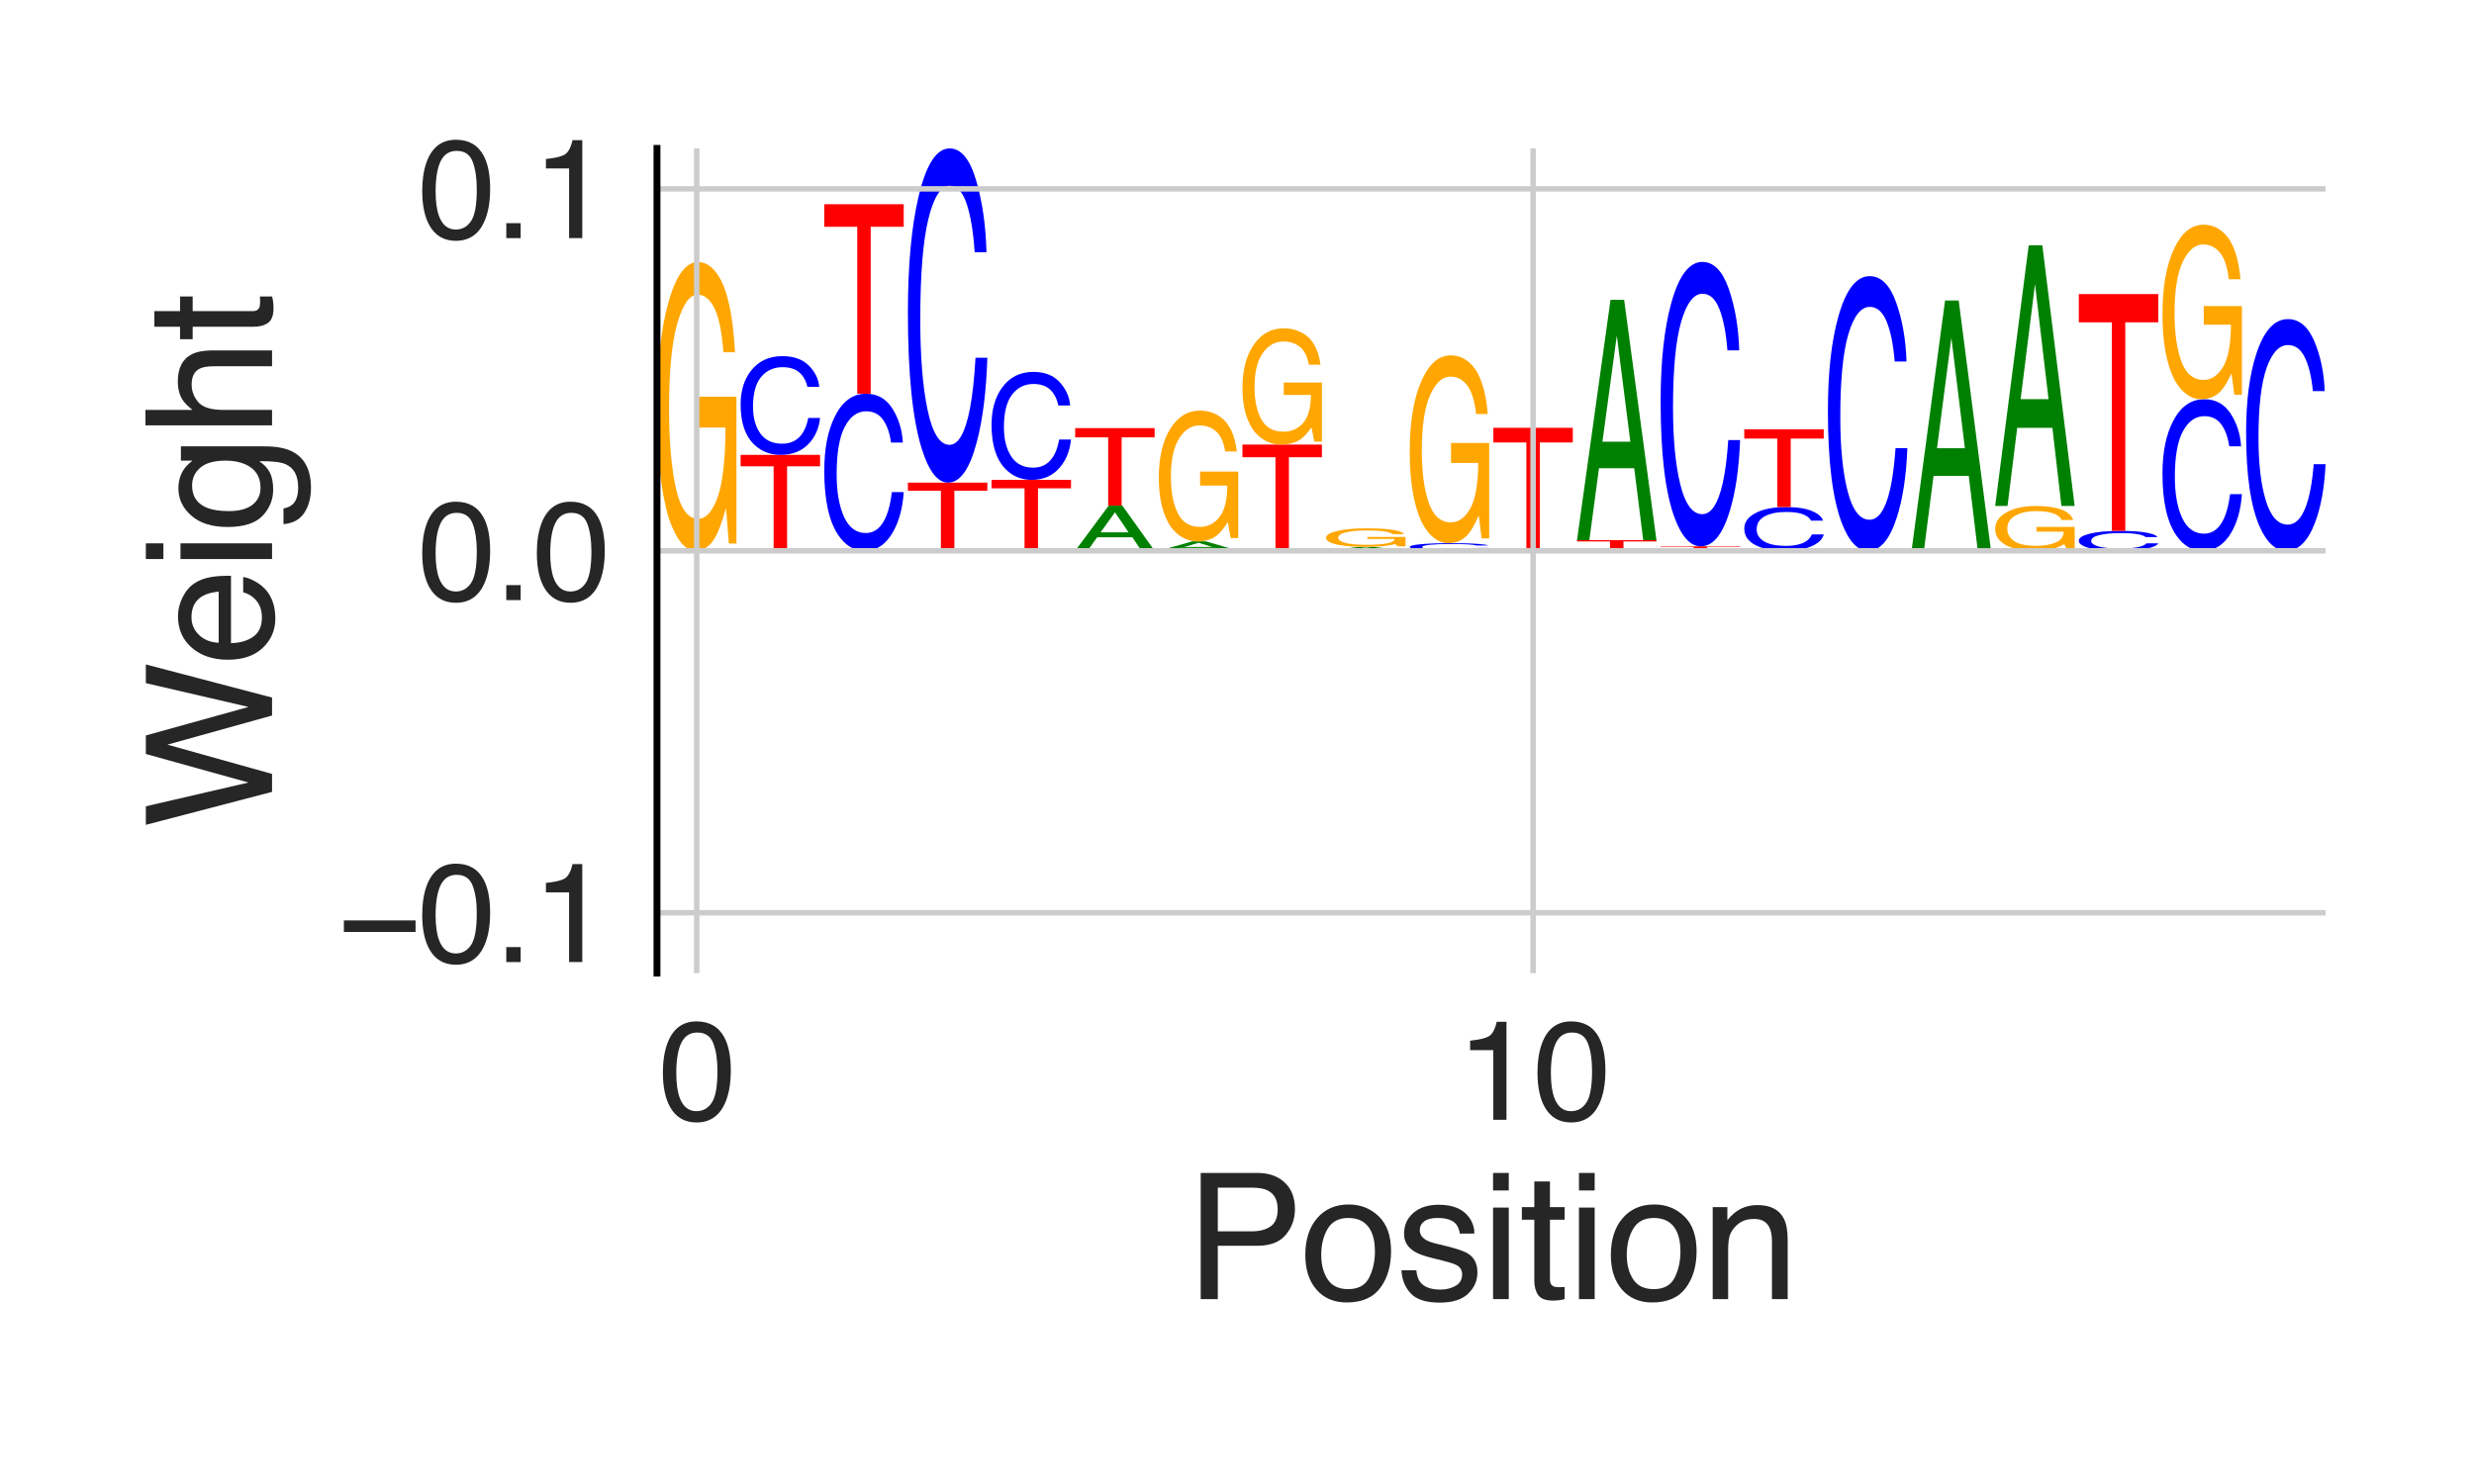 <?xml version="1.0" encoding="utf-8" standalone="no"?>
<!DOCTYPE svg PUBLIC "-//W3C//DTD SVG 1.1//EN"
  "http://www.w3.org/Graphics/SVG/1.1/DTD/svg11.dtd">
<svg height="216pt" version="1.1" viewBox="0 0 360 216" width="360pt" xmlns="http://www.w3.org/2000/svg" xmlns:xlink="http://www.w3.org/1999/xlink">
 <defs>
  <style type="text/css">*{stroke-linecap:butt;stroke-linejoin:round;}</style>
 </defs>
 <g id="figure_1">
  <g id="patch_1">
   <path d="M 0 216 
L 360 216 
L 360 0 
L 0 0 
z
" style="fill:#ffffff;"/>
  </g>
  <g id="axes_1">
   <g id="patch_2">
    <path d="M 95.6 141.64 
L 338.4 141.64 
L 338.4 21.6 
L 95.6 21.6 
z
" style="fill:#ffffff;"/>
   </g>
   <g id="line2d_1">
    <path clip-path="url(#p6561ccccfb)" d="M 95.6 80.172 
L 338.4 80.172 
" style="fill:none;stroke:#000000;stroke-linecap:round;stroke-width:0.5;"/>
   </g>
   <g id="patch_3">
    <path clip-path="url(#p6561ccccfb)" d="M 101.563 38.142 
Q 103.347 38.142 104.648 40.317 
Q 106.533 43.44 106.955 51.27 
L 105.26 51.27 
Q 104.948 46.894 103.975 44.893 
Q 103.002 42.892 101.519 42.892 
Q 99.763 42.892 98.561 47.059 
Q 97.359 51.218 97.359 59.457 
Q 97.359 66.574 98.349 71.045 
Q 99.341 75.517 101.579 75.517 
Q 103.294 75.517 104.419 72.385 
Q 105.544 69.245 105.568 62.223 
L 101.607 62.223 
L 101.607 57.743 
L 107.162 57.743 
L 107.162 79.11 
L 106.059 79.11 
L 105.646 73.969 
Q 104.777 76.988 104.105 78.162 
Q 102.974 80.172 101.235 80.172 
Q 98.988 80.172 97.367 75.578 
Q 95.6 69.81 95.6 59.753 
Q 95.6 49.721 97.323 43.797 
Q 98.961 38.142 101.563 38.142 
z
M 101.279 38.081 
L 101.279 38.081 
z
" style="fill:#ffa600;"/>
   </g>
   <g id="patch_4">
    <path clip-path="url(#p6561ccccfb)" d="M 119.332 66.207 
L 119.332 67.871 
L 114.531 67.871 
L 114.531 80.172 
L 112.572 80.172 
L 112.572 67.871 
L 107.77 67.871 
L 107.77 66.207 
L 119.332 66.207 
z
" style="fill:#ff0000;"/>
   </g>
   <g id="patch_5">
    <path clip-path="url(#p6561ccccfb)" d="M 113.85 51.837 
Q 116.325 51.837 117.691 53.205 
Q 119.057 54.569 119.207 56.304 
L 117.487 56.304 
Q 117.194 54.988 116.32 54.218 
Q 115.445 53.445 113.867 53.445 
Q 111.941 53.445 110.757 54.863 
Q 109.573 56.278 109.573 59.202 
Q 109.573 61.6 110.641 63.092 
Q 111.711 64.581 113.832 64.581 
Q 115.783 64.581 116.805 63.012 
Q 117.345 62.186 117.612 60.837 
L 119.332 60.837 
Q 119.102 62.991 117.808 64.45 
Q 116.254 66.207 113.62 66.207 
Q 111.348 66.207 109.803 64.766 
Q 107.77 62.863 107.77 58.887 
Q 107.77 55.87 109.298 53.939 
Q 110.948 51.837 113.85 51.837 
z
M 113.495 51.837 
L 113.495 51.837 
z
" style="fill:#0000ff;"/>
   </g>
   <g id="patch_6">
    <path clip-path="url(#p6561ccccfb)" d="M 126.02 57.306 
Q 128.496 57.306 129.862 59.481 
Q 131.227 61.652 131.378 64.414 
L 129.657 64.414 
Q 129.365 62.319 128.49 61.094 
Q 127.616 59.865 126.037 59.865 
Q 124.112 59.865 122.928 62.12 
Q 121.744 64.371 121.744 69.025 
Q 121.744 72.842 122.811 75.216 
Q 123.882 77.585 126.003 77.585 
Q 127.954 77.585 128.976 75.088 
Q 129.515 73.773 129.782 71.626 
L 131.503 71.626 
Q 131.273 75.055 129.978 77.377 
Q 128.425 80.172 125.79 80.172 
Q 123.518 80.172 121.974 77.878 
Q 119.941 74.851 119.941 68.524 
Q 119.941 63.724 121.468 60.65 
Q 123.118 57.306 126.02 57.306 
z
M 125.665 57.306 
L 125.665 57.306 
z
" style="fill:#0000ff;"/>
   </g>
   <g id="patch_7">
    <path clip-path="url(#p6561ccccfb)" d="M 131.503 29.726 
L 131.503 33.012 
L 126.701 33.012 
L 126.701 57.306 
L 124.743 57.306 
L 124.743 33.012 
L 119.941 33.012 
L 119.941 29.726 
L 131.503 29.726 
z
" style="fill:#ff0000;"/>
   </g>
   <g id="patch_8">
    <path clip-path="url(#p6561ccccfb)" d="M 143.673 70.248 
L 143.673 71.431 
L 138.872 71.431 
L 138.872 80.172 
L 136.913 80.172 
L 136.913 71.431 
L 132.111 71.431 
L 132.111 70.248 
L 143.673 70.248 
z
" style="fill:#ff0000;"/>
   </g>
   <g id="patch_9">
    <path clip-path="url(#p6561ccccfb)" d="M 138.19 21.6 
Q 140.666 21.6 142.032 26.228 
Q 143.398 30.847 143.548 36.723 
L 141.828 36.723 
Q 141.535 32.265 140.661 29.659 
Q 139.786 27.043 138.207 27.043 
Q 136.282 27.043 135.098 31.843 
Q 133.914 36.632 133.914 46.533 
Q 133.914 54.653 134.982 59.704 
Q 136.052 64.745 138.173 64.745 
Q 140.124 64.745 141.146 59.432 
Q 141.686 56.635 141.953 52.067 
L 143.673 52.067 
Q 143.443 59.362 142.148 64.302 
Q 140.595 70.248 137.96 70.248 
Q 135.689 70.248 134.144 65.368 
Q 132.111 58.929 132.111 45.466 
Q 132.111 35.254 133.639 28.714 
Q 135.289 21.6 138.19 21.6 
z
M 137.835 21.6 
L 137.835 21.6 
z
" style="fill:#0000ff;"/>
   </g>
   <g id="patch_10">
    <path clip-path="url(#p6561ccccfb)" d="M 155.844 69.847 
L 155.844 71.077 
L 151.042 71.077 
L 151.042 80.172 
L 149.083 80.172 
L 149.083 71.077 
L 144.282 71.077 
L 144.282 69.847 
L 155.844 69.847 
z
" style="fill:#ff0000;"/>
   </g>
   <g id="patch_11">
    <path clip-path="url(#p6561ccccfb)" d="M 150.361 54.131 
Q 152.837 54.131 154.202 55.627 
Q 155.568 57.118 155.719 59.017 
L 153.998 59.017 
Q 153.706 57.577 152.831 56.735 
Q 151.957 55.89 150.378 55.89 
Q 148.453 55.89 147.269 57.44 
Q 146.085 58.987 146.085 62.186 
Q 146.085 64.809 147.152 66.44 
Q 148.223 68.069 150.344 68.069 
Q 152.294 68.069 153.317 66.353 
Q 153.856 65.449 154.123 63.973 
L 155.844 63.973 
Q 155.614 66.33 154.319 67.926 
Q 152.766 69.847 150.131 69.847 
Q 147.859 69.847 146.315 68.27 
Q 144.282 66.19 144.282 61.841 
Q 144.282 58.542 145.809 56.429 
Q 147.459 54.131 150.361 54.131 
z
M 150.006 54.131 
L 150.006 54.131 
z
" style="fill:#0000ff;"/>
   </g>
   <g id="patch_12">
    <path clip-path="url(#p6561ccccfb)" d="M 164.213 77.477 
L 162.246 74.571 
L 160.155 77.477 
L 164.213 77.477 
z
M 161.329 73.594 
L 163.313 73.594 
L 168.014 80.172 
L 166.089 80.172 
L 164.777 78.202 
L 159.652 78.202 
L 158.25 80.172 
L 156.452 80.172 
L 161.329 73.594 
z
M 162.237 73.594 
L 162.237 73.594 
z
" style="fill:#008000;"/>
   </g>
   <g id="patch_13">
    <path clip-path="url(#p6561ccccfb)" d="M 168.014 62.315 
L 168.014 63.659 
L 163.212 63.659 
L 163.212 73.594 
L 161.254 73.594 
L 161.254 63.659 
L 156.452 63.659 
L 156.452 62.315 
L 168.014 62.315 
z
" style="fill:#ff0000;"/>
   </g>
   <g id="patch_14">
    <path clip-path="url(#p6561ccccfb)" d="M 176.383 79.61 
L 174.416 79.004 
L 172.325 79.61 
L 176.383 79.61 
z
M 173.499 78.8 
L 175.483 78.8 
L 180.184 80.172 
L 178.26 80.172 
L 176.948 79.761 
L 171.823 79.761 
L 170.42 80.172 
L 168.623 80.172 
L 173.499 78.8 
z
M 174.408 78.8 
L 174.408 78.8 
z
" style="fill:#008000;"/>
   </g>
   <g id="patch_15">
    <path clip-path="url(#p6561ccccfb)" d="M 174.585 59.769 
Q 176.369 59.769 177.67 60.754 
Q 179.556 62.168 179.978 65.713 
L 178.282 65.713 
Q 177.971 63.732 176.998 62.826 
Q 176.024 61.92 174.541 61.92 
Q 172.785 61.92 171.583 63.807 
Q 170.381 65.69 170.381 69.42 
Q 170.381 72.643 171.371 74.668 
Q 172.363 76.693 174.602 76.693 
Q 176.317 76.693 177.441 75.274 
Q 178.566 73.852 178.591 70.673 
L 174.63 70.673 
L 174.63 68.644 
L 180.184 68.644 
L 180.184 78.32 
L 179.082 78.32 
L 178.668 75.991 
Q 177.8 77.358 177.127 77.89 
Q 175.997 78.8 174.257 78.8 
Q 172.011 78.8 170.39 76.72 
Q 168.623 74.108 168.623 69.554 
Q 168.623 65.012 170.346 62.329 
Q 171.983 59.769 174.585 59.769 
z
M 174.302 59.741 
L 174.302 59.741 
z
" style="fill:#ffa600;"/>
   </g>
   <g id="patch_16">
    <path clip-path="url(#p6561ccccfb)" d="M 192.355 64.709 
L 192.355 66.551 
L 187.553 66.551 
L 187.553 80.172 
L 185.595 80.172 
L 185.595 66.551 
L 180.793 66.551 
L 180.793 64.709 
L 192.355 64.709 
z
" style="fill:#ff0000;"/>
   </g>
   <g id="patch_17">
    <path clip-path="url(#p6561ccccfb)" d="M 186.756 47.792 
Q 188.54 47.792 189.841 48.668 
Q 191.726 49.925 192.148 53.076 
L 190.453 53.076 
Q 190.141 51.315 189.168 50.51 
Q 188.195 49.704 186.712 49.704 
Q 184.956 49.704 183.754 51.382 
Q 182.552 53.055 182.552 56.372 
Q 182.552 59.236 183.541 61.036 
Q 184.534 62.836 186.772 62.836 
Q 188.487 62.836 189.612 61.575 
Q 190.737 60.311 190.761 57.485 
L 186.8 57.485 
L 186.8 55.682 
L 192.355 55.682 
L 192.355 64.282 
L 191.252 64.282 
L 190.839 62.212 
Q 189.97 63.428 189.298 63.9 
Q 188.167 64.709 186.428 64.709 
Q 184.181 64.709 182.56 62.86 
Q 180.793 60.539 180.793 56.491 
Q 180.793 52.453 182.516 50.068 
Q 184.153 47.792 186.756 47.792 
z
M 186.472 47.768 
L 186.472 47.768 
z
" style="fill:#ffa600;"/>
   </g>
   <g id="patch_18">
    <path clip-path="url(#p6561ccccfb)" d="M 200.724 79.936 
L 198.757 79.682 
L 196.666 79.936 
L 200.724 79.936 
z
M 197.84 79.596 
L 199.824 79.596 
L 204.525 80.172 
L 202.601 80.172 
L 201.288 79.999 
L 196.164 79.999 
L 194.761 80.172 
L 192.963 80.172 
L 197.84 79.596 
z
M 198.749 79.596 
L 198.749 79.596 
z
" style="fill:#008000;"/>
   </g>
   <g id="patch_19">
    <path clip-path="url(#p6561ccccfb)" d="M 198.926 76.898 
Q 200.71 76.898 202.011 77.038 
Q 203.897 77.238 204.319 77.741 
L 202.623 77.741 
Q 202.312 77.46 201.338 77.332 
Q 200.365 77.203 198.882 77.203 
Q 197.126 77.203 195.924 77.471 
Q 194.722 77.738 194.722 78.266 
Q 194.722 78.723 195.712 79.01 
Q 196.704 79.297 198.943 79.297 
Q 200.658 79.297 201.782 79.096 
Q 202.907 78.895 202.932 78.444 
L 198.97 78.444 
L 198.97 78.156 
L 204.525 78.156 
L 204.525 79.528 
L 203.423 79.528 
L 203.009 79.198 
Q 202.141 79.392 201.468 79.467 
Q 200.338 79.596 198.598 79.596 
Q 196.351 79.596 194.731 79.301 
Q 192.963 78.931 192.963 78.285 
Q 192.963 77.642 194.686 77.261 
Q 196.324 76.898 198.926 76.898 
z
M 198.642 76.894 
L 198.642 76.894 
z
" style="fill:#ffa600;"/>
   </g>
   <g id="patch_20">
    <path clip-path="url(#p6561ccccfb)" d="M 211.213 79.058 
Q 213.689 79.058 215.055 79.164 
Q 216.42 79.269 216.571 79.404 
L 214.85 79.404 
Q 214.558 79.302 213.683 79.242 
Q 212.809 79.182 211.23 79.182 
Q 209.305 79.182 208.121 79.292 
Q 206.937 79.402 206.937 79.629 
Q 206.937 79.815 208.004 79.93 
Q 209.075 80.046 211.196 80.046 
Q 213.147 80.046 214.169 79.924 
Q 214.708 79.86 214.975 79.755 
L 216.696 79.755 
Q 216.466 79.923 215.171 80.036 
Q 213.618 80.172 210.983 80.172 
Q 208.711 80.172 207.167 80.06 
Q 205.134 79.913 205.134 79.604 
Q 205.134 79.37 206.661 79.221 
Q 208.311 79.058 211.213 79.058 
z
M 210.858 79.058 
L 210.858 79.058 
z
" style="fill:#0000ff;"/>
   </g>
   <g id="patch_21">
    <path clip-path="url(#p6561ccccfb)" d="M 211.097 51.726 
Q 212.88 51.726 214.182 53.14 
Q 216.067 55.171 216.489 60.263 
L 214.794 60.263 
Q 214.482 57.417 213.509 56.116 
Q 212.536 54.815 211.053 54.815 
Q 209.297 54.815 208.095 57.525 
Q 206.893 60.229 206.893 65.587 
Q 206.893 70.215 207.882 73.123 
Q 208.875 76.031 211.113 76.031 
Q 212.828 76.031 213.953 73.994 
Q 215.078 71.952 215.102 67.386 
L 211.141 67.386 
L 211.141 64.472 
L 216.696 64.472 
L 216.696 78.367 
L 215.593 78.367 
L 215.18 75.024 
Q 214.311 76.987 213.638 77.751 
Q 212.508 79.058 210.769 79.058 
Q 208.522 79.058 206.901 76.07 
Q 205.134 72.319 205.134 65.779 
Q 205.134 59.256 206.857 55.403 
Q 208.494 51.726 211.097 51.726 
z
M 210.813 51.686 
L 210.813 51.686 
z
" style="fill:#ffa600;"/>
   </g>
   <g id="patch_22">
    <path clip-path="url(#p6561ccccfb)" d="M 228.866 62.267 
L 228.866 64.401 
L 224.064 64.401 
L 224.064 80.172 
L 222.106 80.172 
L 222.106 64.401 
L 217.304 64.401 
L 217.304 62.267 
L 228.866 62.267 
z
" style="fill:#ff0000;"/>
   </g>
   <g id="patch_23">
    <path clip-path="url(#p6561ccccfb)" d="M 241.037 78.625 
L 241.037 78.809 
L 236.235 78.809 
L 236.235 80.172 
L 234.276 80.172 
L 234.276 78.809 
L 229.475 78.809 
L 229.475 78.625 
L 241.037 78.625 
z
" style="fill:#ff0000;"/>
   </g>
   <g id="patch_24">
    <path clip-path="url(#p6561ccccfb)" d="M 237.235 64.292 
L 235.268 48.84 
L 233.177 64.292 
L 237.235 64.292 
z
M 234.351 43.643 
L 236.335 43.643 
L 241.037 78.625 
L 239.112 78.625 
L 237.8 68.148 
L 232.675 68.148 
L 231.272 78.625 
L 229.475 78.625 
L 234.351 43.643 
z
M 235.26 43.643 
L 235.26 43.643 
z
" style="fill:#008000;"/>
   </g>
   <g id="patch_25">
    <path clip-path="url(#p6561ccccfb)" d="M 253.207 79.521 
L 253.207 79.598 
L 248.405 79.598 
L 248.405 80.172 
L 246.447 80.172 
L 246.447 79.598 
L 241.645 79.598 
L 241.645 79.521 
L 253.207 79.521 
z
" style="fill:#ff0000;"/>
   </g>
   <g id="patch_26">
    <path clip-path="url(#p6561ccccfb)" d="M 247.724 38.123 
Q 250.2 38.123 251.566 42.062 
Q 252.932 45.992 253.082 50.992 
L 251.361 50.992 
Q 251.069 47.199 250.194 44.981 
Q 249.32 42.755 247.741 42.755 
Q 245.816 42.755 244.632 46.839 
Q 243.448 50.915 243.448 59.34 
Q 243.448 66.25 244.516 70.548 
Q 245.586 74.837 247.707 74.837 
Q 249.658 74.837 250.68 70.317 
Q 251.219 67.936 251.486 64.049 
L 253.207 64.049 
Q 252.977 70.257 251.682 74.461 
Q 250.129 79.521 247.494 79.521 
Q 245.223 79.521 243.678 75.368 
Q 241.645 69.889 241.645 58.432 
Q 241.645 49.742 243.173 44.176 
Q 244.822 38.123 247.724 38.123 
z
M 247.369 38.123 
L 247.369 38.123 
z
" style="fill:#0000ff;"/>
   </g>
   <g id="patch_27">
    <path clip-path="url(#p6561ccccfb)" d="M 259.895 73.806 
Q 262.371 73.806 263.736 74.412 
Q 265.102 75.016 265.253 75.785 
L 263.532 75.785 
Q 263.239 75.202 262.365 74.861 
Q 261.49 74.518 259.912 74.518 
Q 257.987 74.518 256.803 75.146 
Q 255.619 75.773 255.619 77.069 
Q 255.619 78.131 256.686 78.792 
Q 257.757 79.452 259.878 79.452 
Q 261.828 79.452 262.85 78.756 
Q 263.39 78.39 263.657 77.793 
L 265.377 77.793 
Q 265.147 78.747 263.853 79.394 
Q 262.3 80.172 259.665 80.172 
Q 257.393 80.172 255.849 79.533 
Q 253.816 78.691 253.816 76.929 
Q 253.816 75.593 255.343 74.737 
Q 256.993 73.806 259.895 73.806 
z
M 259.54 73.806 
L 259.54 73.806 
z
" style="fill:#0000ff;"/>
   </g>
   <g id="patch_28">
    <path clip-path="url(#p6561ccccfb)" d="M 265.377 62.485 
L 265.377 63.834 
L 260.576 63.834 
L 260.576 73.806 
L 258.617 73.806 
L 258.617 63.834 
L 253.816 63.834 
L 253.816 62.485 
L 265.377 62.485 
z
" style="fill:#ff0000;"/>
   </g>
   <g id="patch_29">
    <path clip-path="url(#p6561ccccfb)" d="M 272.065 40.195 
Q 274.541 40.195 275.907 43.999 
Q 277.272 47.794 277.423 52.622 
L 275.702 52.622 
Q 275.41 48.96 274.535 46.818 
Q 273.661 44.668 272.082 44.668 
Q 270.157 44.668 268.973 48.612 
Q 267.789 52.548 267.789 60.684 
Q 267.789 67.356 268.857 71.507 
Q 269.927 75.649 272.048 75.649 
Q 273.999 75.649 275.021 71.284 
Q 275.56 68.985 275.827 65.231 
L 277.548 65.231 
Q 277.318 71.226 276.023 75.285 
Q 274.47 80.172 271.835 80.172 
Q 269.564 80.172 268.019 76.162 
Q 265.986 70.87 265.986 59.807 
Q 265.986 51.415 267.514 46.041 
Q 269.163 40.195 272.065 40.195 
z
M 271.71 40.195 
L 271.71 40.195 
z
" style="fill:#0000ff;"/>
   </g>
   <g id="patch_30">
    <path clip-path="url(#p6561ccccfb)" d="M 285.917 65.244 
L 283.95 49.149 
L 281.859 65.244 
L 285.917 65.244 
z
M 283.033 43.737 
L 285.017 43.737 
L 289.718 80.172 
L 287.794 80.172 
L 286.481 69.26 
L 281.357 69.26 
L 279.954 80.172 
L 278.156 80.172 
L 283.033 43.737 
z
M 283.942 43.737 
L 283.942 43.737 
z
" style="fill:#008000;"/>
   </g>
   <g id="patch_31">
    <path clip-path="url(#p6561ccccfb)" d="M 296.29 73.651 
Q 298.073 73.651 299.375 73.989 
Q 301.26 74.473 301.682 75.688 
L 299.987 75.688 
Q 299.675 75.009 298.702 74.699 
Q 297.729 74.388 296.246 74.388 
Q 294.49 74.388 293.288 75.035 
Q 292.086 75.68 292.086 76.958 
Q 292.086 78.062 293.075 78.756 
Q 294.068 79.45 296.306 79.45 
Q 298.021 79.45 299.146 78.964 
Q 300.27 78.477 300.295 77.387 
L 296.334 77.387 
L 296.334 76.692 
L 301.889 76.692 
L 301.889 80.007 
L 300.786 80.007 
L 300.372 79.209 
Q 299.504 79.678 298.831 79.86 
Q 297.701 80.172 295.962 80.172 
Q 293.715 80.172 292.094 79.459 
Q 290.327 78.564 290.327 77.004 
Q 290.327 75.448 292.05 74.528 
Q 293.687 73.651 296.29 73.651 
z
M 296.006 73.642 
L 296.006 73.642 
z
" style="fill:#ffa600;"/>
   </g>
   <g id="patch_32">
    <path clip-path="url(#p6561ccccfb)" d="M 298.087 58.096 
L 296.12 41.336 
L 294.029 58.096 
L 298.087 58.096 
z
M 295.203 35.699 
L 297.187 35.699 
L 301.889 73.642 
L 299.964 73.642 
L 298.652 62.278 
L 293.527 62.278 
L 292.124 73.642 
L 290.327 73.642 
L 295.203 35.699 
z
M 296.112 35.699 
L 296.112 35.699 
z
" style="fill:#008000;"/>
   </g>
   <g id="patch_33">
    <path clip-path="url(#p6561ccccfb)" d="M 308.576 77.271 
Q 311.052 77.271 312.418 77.547 
Q 313.784 77.822 313.934 78.173 
L 312.214 78.173 
Q 311.921 77.907 311.047 77.751 
Q 310.172 77.595 308.593 77.595 
Q 306.668 77.595 305.484 77.882 
Q 304.3 78.167 304.3 78.758 
Q 304.3 79.242 305.368 79.543 
Q 306.438 79.844 308.559 79.844 
Q 310.51 79.844 311.532 79.527 
Q 312.072 79.36 312.338 79.088 
L 314.059 79.088 
Q 313.829 79.523 312.534 79.817 
Q 310.981 80.172 308.346 80.172 
Q 306.075 80.172 304.53 79.881 
Q 302.497 79.497 302.497 78.694 
Q 302.497 78.085 304.025 77.695 
Q 305.674 77.271 308.576 77.271 
z
M 308.221 77.271 
L 308.221 77.271 
z
" style="fill:#0000ff;"/>
   </g>
   <g id="patch_34">
    <path clip-path="url(#p6561ccccfb)" d="M 314.059 42.807 
L 314.059 46.913 
L 309.257 46.913 
L 309.257 77.271 
L 307.299 77.271 
L 307.299 46.913 
L 302.497 46.913 
L 302.497 42.807 
L 314.059 42.807 
z
" style="fill:#ff0000;"/>
   </g>
   <g id="patch_35">
    <path clip-path="url(#p6561ccccfb)" d="M 320.747 58.107 
Q 323.223 58.107 324.588 60.207 
Q 325.954 62.301 326.105 64.966 
L 324.384 64.966 
Q 324.092 62.945 323.217 61.763 
Q 322.342 60.576 320.764 60.576 
Q 318.839 60.576 317.655 62.753 
Q 316.471 64.925 316.471 69.416 
Q 316.471 73.098 317.538 75.389 
Q 318.609 77.676 320.73 77.676 
Q 322.68 77.676 323.703 75.266 
Q 324.242 73.997 324.509 71.926 
L 326.23 71.926 
Q 326 75.234 324.705 77.475 
Q 323.152 80.172 320.517 80.172 
Q 318.245 80.172 316.701 77.959 
Q 314.668 75.038 314.668 68.932 
Q 314.668 64.3 316.195 61.334 
Q 317.845 58.107 320.747 58.107 
z
M 320.392 58.107 
L 320.392 58.107 
z
" style="fill:#0000ff;"/>
   </g>
   <g id="patch_36">
    <path clip-path="url(#p6561ccccfb)" d="M 320.631 32.709 
Q 322.414 32.709 323.715 34.023 
Q 325.601 35.911 326.023 40.642 
L 324.327 40.642 
Q 324.016 37.998 323.043 36.789 
Q 322.07 35.579 320.586 35.579 
Q 318.83 35.579 317.628 38.098 
Q 316.426 40.611 316.426 45.59 
Q 316.426 49.89 317.416 52.592 
Q 318.409 55.295 320.647 55.295 
Q 322.362 55.295 323.487 53.402 
Q 324.611 51.504 324.636 47.261 
L 320.675 47.261 
L 320.675 44.554 
L 326.23 44.554 
L 326.23 57.466 
L 325.127 57.466 
L 324.713 54.359 
Q 323.845 56.183 323.172 56.893 
Q 322.042 58.107 320.303 58.107 
Q 318.056 58.107 316.435 55.331 
Q 314.668 51.846 314.668 45.768 
Q 314.668 39.706 316.391 36.126 
Q 318.028 32.709 320.631 32.709 
z
M 320.347 32.672 
L 320.347 32.672 
z
" style="fill:#ffa600;"/>
   </g>
   <g id="patch_37">
    <path clip-path="url(#p6561ccccfb)" d="M 332.917 46.448 
Q 335.393 46.448 336.759 49.657 
Q 338.125 52.858 338.275 56.931 
L 336.554 56.931 
Q 336.262 53.842 335.387 52.035 
Q 334.513 50.222 332.934 50.222 
Q 331.009 50.222 329.825 53.549 
Q 328.641 56.869 328.641 63.732 
Q 328.641 69.361 329.709 72.862 
Q 330.779 76.357 332.9 76.357 
Q 334.851 76.357 335.873 72.674 
Q 336.412 70.735 336.679 67.568 
L 338.4 67.568 
Q 338.17 72.625 336.875 76.05 
Q 335.322 80.172 332.687 80.172 
Q 330.416 80.172 328.871 76.789 
Q 326.838 72.325 326.838 62.993 
Q 326.838 55.913 328.366 51.379 
Q 330.015 46.448 332.917 46.448 
z
M 332.562 46.448 
L 332.562 46.448 
z
" style="fill:#0000ff;"/>
   </g>
   <g id="patch_38">
    <path clip-path="url(#p6561ccccfb)" d="M 103.361 88.812 
L 101.394 92.457 
L 99.303 88.812 
L 103.361 88.812 
z
M 100.476 93.682 
L 102.46 93.682 
L 107.162 85.432 
L 105.237 85.432 
L 103.925 87.903 
L 98.8 87.903 
L 97.398 85.432 
L 95.6 85.432 
L 100.476 93.682 
z
M 101.385 93.682 
L 101.385 93.682 
z
" style="fill:none;opacity:0;"/>
   </g>
   <g id="patch_39">
    <path clip-path="url(#p6561ccccfb)" d="M 101.679 124.114 
Q 104.155 124.114 105.521 121.219 
Q 106.886 118.33 107.037 114.654 
L 105.316 114.654 
Q 105.024 117.443 104.149 119.073 
Q 103.275 120.709 101.696 120.709 
Q 99.771 120.709 98.587 117.707 
Q 97.403 114.711 97.403 108.518 
Q 97.403 103.438 98.471 100.279 
Q 99.541 97.125 101.662 97.125 
Q 103.613 97.125 104.635 100.449 
Q 105.174 102.198 105.441 105.056 
L 107.162 105.056 
Q 106.932 100.493 105.637 97.402 
Q 104.084 93.682 101.449 93.682 
Q 99.178 93.682 97.633 96.735 
Q 95.6 100.763 95.6 109.185 
Q 95.6 115.573 97.128 119.664 
Q 98.777 124.114 101.679 124.114 
z
M 101.324 124.114 
L 101.324 124.114 
z
" style="fill:none;opacity:0;"/>
   </g>
   <g id="patch_40">
    <path clip-path="url(#p6561ccccfb)" d="M 107.162 85.432 
L 107.162 84.805 
L 102.36 84.805 
L 102.36 80.172 
L 100.402 80.172 
L 100.402 84.805 
L 95.6 84.805 
L 95.6 85.432 
L 107.162 85.432 
z
" style="fill:none;opacity:0;"/>
   </g>
   <g id="patch_41">
    <path clip-path="url(#p6561ccccfb)" d="M 115.531 82.515 
L 113.564 85.042 
L 111.473 82.515 
L 115.531 82.515 
z
M 112.647 85.891 
L 114.631 85.891 
L 119.332 80.172 
L 117.408 80.172 
L 116.095 81.885 
L 110.971 81.885 
L 109.568 80.172 
L 107.77 80.172 
L 112.647 85.891 
z
M 113.556 85.891 
L 113.556 85.891 
z
" style="fill:none;opacity:0;"/>
   </g>
   <g id="patch_42">
    <path clip-path="url(#p6561ccccfb)" d="M 113.733 109.112 
Q 115.517 109.112 116.818 107.91 
Q 118.704 106.185 119.126 101.859 
L 117.43 101.859 
Q 117.119 104.277 116.146 105.382 
Q 115.172 106.488 113.689 106.488 
Q 111.933 106.488 110.731 104.185 
Q 109.529 101.888 109.529 97.336 
Q 109.529 93.404 110.519 90.933 
Q 111.511 88.463 113.75 88.463 
Q 115.465 88.463 116.589 90.193 
Q 117.714 91.928 117.739 95.807 
L 113.777 95.807 
L 113.777 98.283 
L 119.332 98.283 
L 119.332 86.478 
L 118.23 86.478 
L 117.816 89.318 
Q 116.948 87.65 116.275 87.002 
Q 115.145 85.891 113.405 85.891 
Q 111.159 85.891 109.538 88.429 
Q 107.77 91.616 107.77 97.172 
Q 107.77 102.714 109.493 105.988 
Q 111.131 109.112 113.733 109.112 
z
M 113.449 109.146 
L 113.449 109.146 
z
" style="fill:none;opacity:0;"/>
   </g>
   <g id="patch_43">
    <path clip-path="url(#p6561ccccfb)" d="M 127.701 81.947 
L 125.735 83.86 
L 123.643 81.947 
L 127.701 81.947 
z
M 124.817 84.504 
L 126.801 84.504 
L 131.503 80.172 
L 129.578 80.172 
L 128.266 81.469 
L 123.141 81.469 
L 121.738 80.172 
L 119.941 80.172 
L 124.817 84.504 
z
M 125.726 84.504 
L 125.726 84.504 
z
" style="fill:none;opacity:0;"/>
   </g>
   <g id="patch_44">
    <path clip-path="url(#p6561ccccfb)" d="M 125.904 132.929 
Q 127.687 132.929 128.989 130.423 
Q 130.874 126.824 131.296 117.803 
L 129.601 117.803 
Q 129.289 122.845 128.316 125.15 
Q 127.343 127.456 125.86 127.456 
Q 124.104 127.456 122.902 122.654 
Q 121.7 117.863 121.7 108.37 
Q 121.7 100.171 122.689 95.019 
Q 123.682 89.867 125.92 89.867 
Q 127.635 89.867 128.76 93.475 
Q 129.885 97.094 129.909 105.183 
L 125.948 105.183 
L 125.948 110.345 
L 131.503 110.345 
L 131.503 85.727 
L 130.4 85.727 
L 129.987 91.651 
Q 129.118 88.173 128.445 86.819 
Q 127.315 84.504 125.576 84.504 
Q 123.329 84.504 121.708 89.796 
Q 119.941 96.442 119.941 108.03 
Q 119.941 119.587 121.664 126.413 
Q 123.301 132.929 125.904 132.929 
z
M 125.62 132.999 
L 125.62 132.999 
z
" style="fill:none;opacity:0;"/>
   </g>
   <g id="patch_45">
    <path clip-path="url(#p6561ccccfb)" d="M 139.872 91.379 
L 137.905 103.462 
L 135.814 91.379 
L 139.872 91.379 
z
M 136.988 107.525 
L 138.972 107.525 
L 143.673 80.172 
L 141.749 80.172 
L 140.436 88.364 
L 135.311 88.364 
L 133.909 80.172 
L 132.111 80.172 
L 136.988 107.525 
z
M 137.896 107.525 
L 137.896 107.525 
z
" style="fill:none;opacity:0;"/>
   </g>
   <g id="patch_46">
    <path clip-path="url(#p6561ccccfb)" d="M 138.074 141.591 
Q 139.858 141.591 141.159 139.828 
Q 143.045 137.296 143.466 130.95 
L 141.771 130.95 
Q 141.459 134.497 140.486 136.119 
Q 139.513 137.741 138.03 137.741 
Q 136.274 137.741 135.072 134.363 
Q 133.87 130.992 133.87 124.315 
Q 133.87 118.547 134.86 114.922 
Q 135.852 111.298 138.091 111.298 
Q 139.805 111.298 140.93 113.836 
Q 142.055 116.382 142.08 122.072 
L 138.118 122.072 
L 138.118 125.704 
L 143.673 125.704 
L 143.673 108.386 
L 142.57 108.386 
L 142.157 112.553 
Q 141.289 110.106 140.616 109.154 
Q 139.486 107.525 137.746 107.525 
Q 135.499 107.525 133.878 111.249 
Q 132.111 115.924 132.111 124.075 
Q 132.111 132.205 133.834 137.007 
Q 135.472 141.591 138.074 141.591 
z
M 137.79 141.64 
L 137.79 141.64 
z
" style="fill:none;opacity:0;"/>
   </g>
   <g id="patch_47">
    <path clip-path="url(#p6561ccccfb)" d="M 152.042 84.547 
L 150.075 89.263 
L 147.984 84.547 
L 152.042 84.547 
z
M 149.158 90.85 
L 151.142 90.85 
L 155.844 80.172 
L 153.919 80.172 
L 152.607 83.37 
L 147.482 83.37 
L 146.079 80.172 
L 144.282 80.172 
L 149.158 90.85 
z
M 150.067 90.85 
L 150.067 90.85 
z
" style="fill:none;opacity:0;"/>
   </g>
   <g id="patch_48">
    <path clip-path="url(#p6561ccccfb)" d="M 150.245 106.662 
Q 152.028 106.662 153.329 105.844 
Q 155.215 104.669 155.637 101.723 
L 153.941 101.723 
Q 153.63 103.369 152.657 104.122 
Q 151.684 104.875 150.2 104.875 
Q 148.444 104.875 147.242 103.307 
Q 146.041 101.742 146.041 98.643 
Q 146.041 95.965 147.03 94.283 
Q 148.023 92.601 150.261 92.601 
Q 151.976 92.601 153.101 93.779 
Q 154.225 94.961 154.25 97.602 
L 150.289 97.602 
L 150.289 99.288 
L 155.844 99.288 
L 155.844 91.249 
L 154.741 91.249 
L 154.327 93.183 
Q 153.459 92.048 152.786 91.606 
Q 151.656 90.85 149.917 90.85 
Q 147.67 90.85 146.049 92.578 
Q 144.282 94.748 144.282 98.532 
Q 144.282 102.305 146.005 104.534 
Q 147.642 106.662 150.245 106.662 
z
M 149.961 106.685 
L 149.961 106.685 
z
" style="fill:none;opacity:0;"/>
   </g>
   <g id="patch_49">
    <path clip-path="url(#p6561ccccfb)" d="M 162.531 98.285 
Q 165.007 98.285 166.373 96.92 
Q 167.739 95.559 167.889 93.826 
L 166.168 93.826 
Q 165.876 95.141 165.001 95.909 
Q 164.127 96.68 162.548 96.68 
Q 160.623 96.68 159.439 95.265 
Q 158.255 93.853 158.255 90.934 
Q 158.255 88.54 159.323 87.051 
Q 160.393 85.565 162.514 85.565 
Q 164.465 85.565 165.487 87.131 
Q 166.026 87.956 166.293 89.303 
L 168.014 89.303 
Q 167.784 87.152 166.489 85.695 
Q 164.936 83.942 162.301 83.942 
Q 160.03 83.942 158.485 85.381 
Q 156.452 87.279 156.452 91.249 
Q 156.452 94.26 157.98 96.188 
Q 159.629 98.285 162.531 98.285 
z
M 162.176 98.285 
L 162.176 98.285 
z
" style="fill:none;opacity:0;"/>
   </g>
   <g id="patch_50">
    <path clip-path="url(#p6561ccccfb)" d="M 162.415 83.937 
Q 164.199 83.937 165.5 83.742 
Q 167.385 83.462 167.807 82.761 
L 166.112 82.761 
Q 165.8 83.153 164.827 83.332 
Q 163.854 83.511 162.371 83.511 
Q 160.615 83.511 159.413 83.138 
Q 158.211 82.765 158.211 82.027 
Q 158.211 81.39 159.201 80.989 
Q 160.193 80.589 162.432 80.589 
Q 164.146 80.589 165.271 80.869 
Q 166.396 81.151 166.421 81.78 
L 162.459 81.78 
L 162.459 82.181 
L 168.014 82.181 
L 168.014 80.267 
L 166.911 80.267 
L 166.498 80.728 
Q 165.629 80.457 164.957 80.352 
Q 163.826 80.172 162.087 80.172 
Q 159.84 80.172 158.219 80.583 
Q 156.452 81.1 156.452 82.001 
Q 156.452 82.899 158.175 83.43 
Q 159.813 83.937 162.415 83.937 
z
M 162.131 83.942 
L 162.131 83.942 
z
" style="fill:none;opacity:0;"/>
   </g>
   <g id="patch_51">
    <path clip-path="url(#p6561ccccfb)" d="M 174.702 101.096 
Q 177.178 101.096 178.543 99.233 
Q 179.909 97.373 180.06 95.007 
L 178.339 95.007 
Q 178.046 96.802 177.172 97.851 
Q 176.297 98.904 174.719 98.904 
Q 172.794 98.904 171.61 96.972 
Q 170.426 95.043 170.426 91.056 
Q 170.426 87.787 171.493 85.753 
Q 172.564 83.723 174.685 83.723 
Q 176.635 83.723 177.657 85.862 
Q 178.197 86.989 178.464 88.828 
L 180.184 88.828 
Q 179.954 85.891 178.66 83.901 
Q 177.107 81.507 174.472 81.507 
Q 172.2 81.507 170.656 83.472 
Q 168.623 86.065 168.623 91.486 
Q 168.623 95.598 170.15 98.232 
Q 171.8 101.096 174.702 101.096 
z
M 174.347 101.096 
L 174.347 101.096 
z
" style="fill:none;opacity:0;"/>
   </g>
   <g id="patch_52">
    <path clip-path="url(#p6561ccccfb)" d="M 180.184 81.507 
L 180.184 81.348 
L 175.383 81.348 
L 175.383 80.172 
L 173.424 80.172 
L 173.424 81.348 
L 168.623 81.348 
L 168.623 81.507 
L 180.184 81.507 
z
" style="fill:none;opacity:0;"/>
   </g>
   <g id="patch_53">
    <path clip-path="url(#p6561ccccfb)" d="M 188.554 96.945 
L 186.587 109.297 
L 184.496 96.945 
L 188.554 96.945 
z
M 185.669 113.451 
L 187.653 113.451 
L 192.355 85.488 
L 190.43 85.488 
L 189.118 93.863 
L 183.993 93.863 
L 182.591 85.488 
L 180.793 85.488 
L 185.669 113.451 
z
M 186.578 113.451 
L 186.578 113.451 
z
" style="fill:none;opacity:0;"/>
   </g>
   <g id="patch_54">
    <path clip-path="url(#p6561ccccfb)" d="M 186.872 85.488 
Q 189.348 85.488 190.714 84.982 
Q 192.079 84.477 192.23 83.835 
L 190.509 83.835 
Q 190.217 84.322 189.342 84.607 
Q 188.468 84.893 186.889 84.893 
Q 184.964 84.893 183.78 84.369 
Q 182.596 83.845 182.596 82.763 
Q 182.596 81.876 183.664 81.324 
Q 184.734 80.773 186.855 80.773 
Q 188.806 80.773 189.828 81.354 
Q 190.367 81.659 190.634 82.159 
L 192.355 82.159 
Q 192.125 81.362 190.83 80.822 
Q 189.277 80.172 186.642 80.172 
Q 184.371 80.172 182.826 80.705 
Q 180.793 81.409 180.793 82.88 
Q 180.793 83.996 182.321 84.711 
Q 183.97 85.488 186.872 85.488 
z
M 186.517 85.488 
L 186.517 85.488 
z
" style="fill:none;opacity:0;"/>
   </g>
   <g id="patch_55">
    <path clip-path="url(#p6561ccccfb)" d="M 199.042 80.952 
Q 201.518 80.952 202.884 80.878 
Q 204.25 80.804 204.4 80.71 
L 202.68 80.71 
Q 202.387 80.781 201.513 80.823 
Q 200.638 80.865 199.06 80.865 
Q 197.134 80.865 195.95 80.788 
Q 194.766 80.711 194.766 80.552 
Q 194.766 80.422 195.834 80.341 
Q 196.904 80.26 199.025 80.26 
Q 200.976 80.26 201.998 80.345 
Q 202.538 80.39 202.805 80.464 
L 204.525 80.464 
Q 204.295 80.347 203.001 80.267 
Q 201.447 80.172 198.813 80.172 
Q 196.541 80.172 194.996 80.25 
Q 192.963 80.354 192.963 80.57 
Q 192.963 80.733 194.491 80.838 
Q 196.141 80.952 199.042 80.952 
z
M 198.688 80.952 
L 198.688 80.952 
z
" style="fill:none;opacity:0;"/>
   </g>
   <g id="patch_56">
    <path clip-path="url(#p6561ccccfb)" d="M 204.525 83.459 
L 204.525 83.16 
L 199.724 83.16 
L 199.724 80.952 
L 197.765 80.952 
L 197.765 83.16 
L 192.963 83.16 
L 192.963 83.459 
L 204.525 83.459 
z
" style="fill:none;opacity:0;"/>
   </g>
   <g id="patch_57">
    <path clip-path="url(#p6561ccccfb)" d="M 212.894 94.238 
L 210.927 105.738 
L 208.836 94.238 
L 212.894 94.238 
z
M 210.01 109.606 
L 211.994 109.606 
L 216.696 83.571 
L 214.771 83.571 
L 213.459 91.368 
L 208.334 91.368 
L 206.931 83.571 
L 205.134 83.571 
L 210.01 109.606 
z
M 210.919 109.606 
L 210.919 109.606 
z
" style="fill:none;opacity:0;"/>
   </g>
   <g id="patch_58">
    <path clip-path="url(#p6561ccccfb)" d="M 216.696 83.571 
L 216.696 83.166 
L 211.894 83.166 
L 211.894 80.172 
L 209.936 80.172 
L 209.936 83.166 
L 205.134 83.166 
L 205.134 83.571 
L 216.696 83.571 
z
" style="fill:none;opacity:0;"/>
   </g>
   <g id="patch_59">
    <path clip-path="url(#p6561ccccfb)" d="M 225.065 88.06 
L 223.098 90.557 
L 221.007 88.06 
L 225.065 88.06 
z
M 222.181 91.397 
L 224.165 91.397 
L 228.866 85.744 
L 226.942 85.744 
L 225.629 87.437 
L 220.504 87.437 
L 219.102 85.744 
L 217.304 85.744 
L 222.181 91.397 
z
M 223.089 91.397 
L 223.089 91.397 
z
" style="fill:none;opacity:0;"/>
   </g>
   <g id="patch_60">
    <path clip-path="url(#p6561ccccfb)" d="M 223.383 98.362 
Q 225.859 98.362 227.225 97.699 
Q 228.591 97.038 228.741 96.197 
L 227.021 96.197 
Q 226.728 96.835 225.854 97.208 
Q 224.979 97.583 223.4 97.583 
Q 221.475 97.583 220.291 96.896 
Q 219.107 96.21 219.107 94.792 
Q 219.107 93.63 220.175 92.907 
Q 221.245 92.185 223.366 92.185 
Q 225.317 92.185 226.339 92.945 
Q 226.879 93.346 227.146 94 
L 228.866 94 
Q 228.636 92.955 227.341 92.248 
Q 225.788 91.397 223.153 91.397 
Q 220.882 91.397 219.337 92.095 
Q 217.304 93.017 217.304 94.945 
Q 217.304 96.407 218.832 97.344 
Q 220.482 98.362 223.383 98.362 
z
M 223.028 98.362 
L 223.028 98.362 
z
" style="fill:none;opacity:0;"/>
   </g>
   <g id="patch_61">
    <path clip-path="url(#p6561ccccfb)" d="M 223.267 85.736 
Q 225.051 85.736 226.352 85.448 
Q 228.238 85.035 228.659 83.998 
L 226.964 83.998 
Q 226.652 84.577 225.679 84.842 
Q 224.706 85.107 223.223 85.107 
Q 221.467 85.107 220.265 84.555 
Q 219.063 84.005 219.063 82.914 
Q 219.063 81.972 220.053 81.38 
Q 221.045 80.788 223.284 80.788 
Q 224.998 80.788 226.123 81.203 
Q 227.248 81.618 227.273 82.548 
L 223.311 82.548 
L 223.311 83.141 
L 228.866 83.141 
L 228.866 80.312 
L 227.763 80.312 
L 227.35 80.993 
Q 226.482 80.593 225.809 80.438 
Q 224.679 80.172 222.939 80.172 
Q 220.692 80.172 219.071 80.78 
Q 217.304 81.544 217.304 82.875 
Q 217.304 84.203 219.027 84.987 
Q 220.665 85.736 223.267 85.736 
z
M 222.983 85.744 
L 222.983 85.744 
z
" style="fill:none;opacity:0;"/>
   </g>
   <g id="patch_62">
    <path clip-path="url(#p6561ccccfb)" d="M 235.554 117.99 
Q 238.03 117.99 239.395 116.026 
Q 240.761 114.065 240.912 111.571 
L 239.191 111.571 
Q 238.899 113.463 238.024 114.569 
Q 237.149 115.68 235.571 115.68 
Q 233.646 115.68 232.462 113.643 
Q 231.278 111.61 231.278 107.407 
Q 231.278 103.961 232.345 101.817 
Q 233.416 99.677 235.537 99.677 
Q 237.487 99.677 238.51 101.932 
Q 239.049 103.119 239.316 105.058 
L 241.037 105.058 
Q 240.807 101.962 239.512 99.865 
Q 237.959 97.341 235.324 97.341 
Q 233.052 97.341 231.508 99.412 
Q 229.475 102.146 229.475 107.86 
Q 229.475 112.195 231.002 114.971 
Q 232.652 117.99 235.554 117.99 
z
M 235.199 117.99 
L 235.199 117.99 
z
" style="fill:none;opacity:0;"/>
   </g>
   <g id="patch_63">
    <path clip-path="url(#p6561ccccfb)" d="M 235.438 97.316 
Q 237.221 97.316 238.522 96.429 
Q 240.408 95.155 240.83 91.961 
L 239.134 91.961 
Q 238.823 93.746 237.85 94.562 
Q 236.877 95.379 235.393 95.379 
Q 233.637 95.379 232.435 93.679 
Q 231.234 91.982 231.234 88.622 
Q 231.234 85.719 232.223 83.895 
Q 233.216 82.071 235.454 82.071 
Q 237.169 82.071 238.294 83.348 
Q 239.418 84.629 239.443 87.493 
L 235.482 87.493 
L 235.482 89.321 
L 241.037 89.321 
L 241.037 80.605 
L 239.934 80.605 
L 239.52 82.702 
Q 238.652 81.471 237.979 80.992 
Q 236.849 80.172 235.11 80.172 
Q 232.863 80.172 231.242 82.046 
Q 229.475 84.399 229.475 88.501 
Q 229.475 92.593 231.198 95.01 
Q 232.835 97.316 235.438 97.316 
z
M 235.154 97.341 
L 235.154 97.341 
z
" style="fill:none;opacity:0;"/>
   </g>
   <g id="patch_64">
    <path clip-path="url(#p6561ccccfb)" d="M 249.406 109.971 
L 247.439 120.469 
L 245.348 109.971 
L 249.406 109.971 
z
M 246.522 123.999 
L 248.505 123.999 
L 253.207 100.233 
L 251.282 100.233 
L 249.97 107.351 
L 244.845 107.351 
L 243.443 100.233 
L 241.645 100.233 
L 246.522 123.999 
z
M 247.43 123.999 
L 247.43 123.999 
z
" style="fill:none;opacity:0;"/>
   </g>
   <g id="patch_65">
    <path clip-path="url(#p6561ccccfb)" d="M 247.608 100.204 
Q 249.392 100.204 250.693 99.168 
Q 252.578 97.679 253 93.947 
L 251.305 93.947 
Q 250.993 96.033 250.02 96.986 
Q 249.047 97.94 247.564 97.94 
Q 245.808 97.94 244.606 95.954 
Q 243.404 93.972 243.404 90.045 
Q 243.404 86.653 244.394 84.522 
Q 245.386 82.39 247.625 82.39 
Q 249.339 82.39 250.464 83.883 
Q 251.589 85.38 251.614 88.726 
L 247.652 88.726 
L 247.652 90.862 
L 253.207 90.862 
L 253.207 80.678 
L 252.104 80.678 
L 251.691 83.128 
Q 250.822 81.69 250.15 81.13 
Q 249.019 80.172 247.28 80.172 
Q 245.033 80.172 243.412 82.361 
Q 241.645 85.111 241.645 89.904 
Q 241.645 94.685 243.368 97.509 
Q 245.006 100.204 247.608 100.204 
z
M 247.324 100.233 
L 247.324 100.233 
z
" style="fill:none;opacity:0;"/>
   </g>
   <g id="patch_66">
    <path clip-path="url(#p6561ccccfb)" d="M 261.576 88.5 
L 259.609 95.719 
L 257.518 88.5 
L 261.576 88.5 
z
M 258.692 98.146 
L 260.676 98.146 
L 265.377 81.804 
L 263.453 81.804 
L 262.141 86.698 
L 257.016 86.698 
L 255.613 81.804 
L 253.816 81.804 
L 258.692 98.146 
z
M 259.601 98.146 
L 259.601 98.146 
z
" style="fill:none;opacity:0;"/>
   </g>
   <g id="patch_67">
    <path clip-path="url(#p6561ccccfb)" d="M 259.778 81.801 
Q 261.562 81.801 262.863 81.717 
Q 264.749 81.596 265.171 81.292 
L 263.475 81.292 
Q 263.164 81.462 262.191 81.54 
Q 261.217 81.617 259.734 81.617 
Q 257.978 81.617 256.776 81.456 
Q 255.574 81.294 255.574 80.975 
Q 255.574 80.699 256.564 80.526 
Q 257.556 80.352 259.795 80.352 
Q 261.51 80.352 262.634 80.474 
Q 263.759 80.596 263.784 80.868 
L 259.823 80.868 
L 259.823 81.041 
L 265.377 81.041 
L 265.377 80.213 
L 264.275 80.213 
L 263.861 80.412 
Q 262.993 80.295 262.32 80.25 
Q 261.19 80.172 259.45 80.172 
Q 257.204 80.172 255.583 80.35 
Q 253.816 80.574 253.816 80.963 
Q 253.816 81.352 255.539 81.582 
Q 257.176 81.801 259.778 81.801 
z
M 259.494 81.804 
L 259.494 81.804 
z
" style="fill:none;opacity:0;"/>
   </g>
   <g id="patch_68">
    <path clip-path="url(#p6561ccccfb)" d="M 273.747 107.79 
L 271.78 118.203 
L 269.688 107.79 
L 273.747 107.79 
z
M 270.862 121.705 
L 272.846 121.705 
L 277.548 98.131 
L 275.623 98.131 
L 274.311 105.192 
L 269.186 105.192 
L 267.784 98.131 
L 265.986 98.131 
L 270.862 121.705 
z
M 271.771 121.705 
L 271.771 121.705 
z
" style="fill:none;opacity:0;"/>
   </g>
   <g id="patch_69">
    <path clip-path="url(#p6561ccccfb)" d="M 271.949 98.112 
Q 273.732 98.112 275.034 97.448 
Q 276.919 96.495 277.341 94.104 
L 275.646 94.104 
Q 275.334 95.44 274.361 96.051 
Q 273.388 96.662 271.905 96.662 
Q 270.149 96.662 268.947 95.389 
Q 267.745 94.119 267.745 91.604 
Q 267.745 89.43 268.734 88.065 
Q 269.727 86.699 271.965 86.699 
Q 273.68 86.699 274.805 87.656 
Q 275.93 88.615 275.954 90.759 
L 271.993 90.759 
L 271.993 92.127 
L 277.548 92.127 
L 277.548 85.602 
L 276.445 85.602 
L 276.032 87.172 
Q 275.163 86.25 274.491 85.892 
Q 273.36 85.278 271.621 85.278 
Q 269.374 85.278 267.753 86.681 
Q 265.986 88.442 265.986 91.513 
Q 265.986 94.576 267.709 96.386 
Q 269.346 98.112 271.949 98.112 
z
M 271.665 98.131 
L 271.665 98.131 
z
" style="fill:none;opacity:0;"/>
   </g>
   <g id="patch_70">
    <path clip-path="url(#p6561ccccfb)" d="M 277.548 85.278 
L 277.548 84.67 
L 272.746 84.67 
L 272.746 80.172 
L 270.788 80.172 
L 270.788 84.67 
L 265.986 84.67 
L 265.986 85.278 
L 277.548 85.278 
z
" style="fill:none;opacity:0;"/>
   </g>
   <g id="patch_71">
    <path clip-path="url(#p6561ccccfb)" d="M 284.235 117.941 
Q 286.711 117.941 288.077 115.921 
Q 289.443 113.906 289.593 111.343 
L 287.873 111.343 
Q 287.58 113.287 286.706 114.424 
Q 285.831 115.566 284.253 115.566 
Q 282.327 115.566 281.143 113.472 
Q 279.959 111.382 279.959 107.062 
Q 279.959 103.52 281.027 101.316 
Q 282.097 99.117 284.218 99.117 
Q 286.169 99.117 287.191 101.434 
Q 287.731 102.655 287.998 104.648 
L 289.718 104.648 
Q 289.488 101.465 288.194 99.31 
Q 286.64 96.715 284.005 96.715 
Q 281.734 96.715 280.189 98.844 
Q 278.156 101.654 278.156 107.528 
Q 278.156 111.984 279.684 114.837 
Q 281.334 117.941 284.235 117.941 
z
M 283.881 117.941 
L 283.881 117.941 
z
" style="fill:none;opacity:0;"/>
   </g>
   <g id="patch_72">
    <path clip-path="url(#p6561ccccfb)" d="M 284.119 96.693 
Q 285.903 96.693 287.204 95.907 
Q 289.09 94.777 289.512 91.946 
L 287.816 91.946 
Q 287.505 93.528 286.531 94.252 
Q 285.558 94.975 284.075 94.975 
Q 282.319 94.975 281.117 93.468 
Q 279.915 91.964 279.915 88.985 
Q 279.915 86.411 280.905 84.794 
Q 281.897 83.177 284.136 83.177 
Q 285.851 83.177 286.975 84.31 
Q 288.1 85.445 288.125 87.984 
L 284.163 87.984 
L 284.163 89.605 
L 289.718 89.605 
L 289.718 81.878 
L 288.616 81.878 
L 288.202 83.737 
Q 287.334 82.645 286.661 82.221 
Q 285.531 81.494 283.791 81.494 
Q 281.544 81.494 279.923 83.155 
Q 278.156 85.241 278.156 88.878 
Q 278.156 92.506 279.879 94.648 
Q 281.517 96.693 284.119 96.693 
z
M 283.835 96.715 
L 283.835 96.715 
z
" style="fill:none;opacity:0;"/>
   </g>
   <g id="patch_73">
    <path clip-path="url(#p6561ccccfb)" d="M 289.718 81.494 
L 289.718 81.336 
L 284.917 81.336 
L 284.917 80.172 
L 282.958 80.172 
L 282.958 81.336 
L 278.156 81.336 
L 278.156 81.494 
L 289.718 81.494 
z
" style="fill:none;opacity:0;"/>
   </g>
   <g id="patch_74">
    <path clip-path="url(#p6561ccccfb)" d="M 296.406 100.135 
Q 298.882 100.135 300.248 98.236 
Q 301.613 96.341 301.764 93.93 
L 300.043 93.93 
Q 299.751 95.759 298.876 96.828 
Q 298.002 97.902 296.423 97.902 
Q 294.498 97.902 293.314 95.932 
Q 292.13 93.967 292.13 89.904 
Q 292.13 86.572 293.197 84.499 
Q 294.268 82.43 296.389 82.43 
Q 298.34 82.43 299.362 84.611 
Q 299.901 85.758 300.168 87.633 
L 301.889 87.633 
Q 301.659 84.639 300.364 82.612 
Q 298.811 80.172 296.176 80.172 
Q 293.904 80.172 292.36 82.174 
Q 290.327 84.817 290.327 90.342 
Q 290.327 94.532 291.854 97.216 
Q 293.504 100.135 296.406 100.135 
z
M 296.051 100.135 
L 296.051 100.135 
z
" style="fill:none;opacity:0;"/>
   </g>
   <g id="patch_75">
    <path clip-path="url(#p6561ccccfb)" d="M 301.889 126.342 
L 301.889 123.22 
L 297.087 123.22 
L 297.087 100.135 
L 295.128 100.135 
L 295.128 123.22 
L 290.327 123.22 
L 290.327 126.342 
L 301.889 126.342 
z
" style="fill:none;opacity:0;"/>
   </g>
   <g id="patch_76">
    <path clip-path="url(#p6561ccccfb)" d="M 310.258 106.443 
L 308.291 115.71 
L 306.2 106.443 
L 310.258 106.443 
z
M 307.374 118.827 
L 309.358 118.827 
L 314.059 97.848 
L 312.135 97.848 
L 310.822 104.131 
L 305.697 104.131 
L 304.295 97.848 
L 302.497 97.848 
L 307.374 118.827 
z
M 308.282 118.827 
L 308.282 118.827 
z
" style="fill:none;opacity:0;"/>
   </g>
   <g id="patch_77">
    <path clip-path="url(#p6561ccccfb)" d="M 308.46 97.822 
Q 310.244 97.822 311.545 96.909 
Q 313.431 95.597 313.852 92.309 
L 312.157 92.309 
Q 311.845 94.147 310.872 94.987 
Q 309.899 95.827 308.416 95.827 
Q 306.66 95.827 305.458 94.077 
Q 304.256 92.331 304.256 88.871 
Q 304.256 85.882 305.246 84.004 
Q 306.238 82.127 308.477 82.127 
Q 310.191 82.127 311.316 83.442 
Q 312.441 84.761 312.466 87.709 
L 308.504 87.709 
L 308.504 89.591 
L 314.059 89.591 
L 314.059 80.618 
L 312.956 80.618 
L 312.543 82.777 
Q 311.675 81.509 311.002 81.016 
Q 309.872 80.172 308.132 80.172 
Q 305.885 80.172 304.264 82.101 
Q 302.497 84.523 302.497 88.747 
Q 302.497 92.959 304.22 95.447 
Q 305.858 97.822 308.46 97.822 
z
M 308.176 97.848 
L 308.176 97.848 
z
" style="fill:none;opacity:0;"/>
   </g>
   <g id="patch_78">
    <path clip-path="url(#p6561ccccfb)" d="M 322.428 90.125 
L 320.461 100.856 
L 318.37 90.125 
L 322.428 90.125 
z
M 319.544 104.465 
L 321.528 104.465 
L 326.23 80.172 
L 324.305 80.172 
L 322.993 87.448 
L 317.868 87.448 
L 316.465 80.172 
L 314.668 80.172 
L 319.544 104.465 
z
M 320.453 104.465 
L 320.453 104.465 
z
" style="fill:none;opacity:0;"/>
   </g>
   <g id="patch_79">
    <path clip-path="url(#p6561ccccfb)" d="M 326.23 129.208 
L 326.23 126.26 
L 321.428 126.26 
L 321.428 104.465 
L 319.469 104.465 
L 319.469 126.26 
L 314.668 126.26 
L 314.668 129.208 
L 326.23 129.208 
z
" style="fill:none;opacity:0;"/>
   </g>
   <g id="patch_80">
    <path clip-path="url(#p6561ccccfb)" d="M 334.599 99.788 
L 332.632 111.271 
L 330.541 99.788 
L 334.599 99.788 
z
M 331.715 115.132 
L 333.698 115.132 
L 338.4 89.137 
L 336.475 89.137 
L 335.163 96.923 
L 330.038 96.923 
L 328.636 89.137 
L 326.838 89.137 
L 331.715 115.132 
z
M 332.623 115.132 
L 332.623 115.132 
z
" style="fill:none;opacity:0;"/>
   </g>
   <g id="patch_81">
    <path clip-path="url(#p6561ccccfb)" d="M 332.801 81.711 
Q 334.585 81.711 335.886 81.632 
Q 337.771 81.517 338.193 81.231 
L 336.498 81.231 
Q 336.186 81.391 335.213 81.464 
Q 334.24 81.537 332.757 81.537 
Q 331.001 81.537 329.799 81.385 
Q 328.597 81.232 328.597 80.931 
Q 328.597 80.67 329.587 80.506 
Q 330.579 80.342 332.818 80.342 
Q 334.532 80.342 335.657 80.457 
Q 336.782 80.572 336.807 80.829 
L 332.845 80.829 
L 332.845 80.993 
L 338.4 80.993 
L 338.4 80.211 
L 337.297 80.211 
L 336.884 80.399 
Q 336.015 80.289 335.343 80.245 
Q 334.212 80.172 332.473 80.172 
Q 330.226 80.172 328.605 80.34 
Q 326.838 80.551 326.838 80.92 
Q 326.838 81.287 328.561 81.504 
Q 330.199 81.711 332.801 81.711 
z
M 332.517 81.714 
L 332.517 81.714 
z
" style="fill:none;opacity:0;"/>
   </g>
   <g id="patch_82">
    <path clip-path="url(#p6561ccccfb)" d="M 338.4 89.137 
L 338.4 88.253 
L 333.598 88.253 
L 333.598 81.714 
L 331.64 81.714 
L 331.64 88.253 
L 326.838 88.253 
L 326.838 89.137 
L 338.4 89.137 
z
" style="fill:none;opacity:0;"/>
   </g>
   <g id="matplotlib.axis_1">
    <g id="xtick_1">
     <g id="line2d_2">
      <path clip-path="url(#p6561ccccfb)" d="M 101.381 141.64 
L 101.381 21.6 
" style="fill:none;stroke:#cccccc;stroke-linecap:round;stroke-width:0.8;"/>
     </g>
     <g id="text_1">
      <!-- 0 -->
      <g style="fill:#262626;" transform="translate(95.82 162.987)scale(0.2 -0.2)">
       <defs>
        <path d="M 1731 4475 
Q 2600 4475 2988 3759 
Q 3288 3206 3288 2244 
Q 3288 1331 3016 734 
Q 2622 -122 1728 -122 
Q 922 -122 528 578 
Q 200 1163 200 2147 
Q 200 2909 397 3456 
Q 766 4475 1731 4475 
z
M 1725 391 
Q 2163 391 2422 778 
Q 2681 1166 2681 2222 
Q 2681 2984 2493 3476 
Q 2306 3969 1766 3969 
Q 1269 3969 1039 3501 
Q 809 3034 809 2125 
Q 809 1441 956 1025 
Q 1181 391 1725 391 
z
" id="Helvetica-30" transform="scale(0.016)"/>
       </defs>
       <use xlink:href="#Helvetica-30"/>
      </g>
     </g>
    </g>
    <g id="xtick_2">
     <g id="line2d_3">
      <path clip-path="url(#p6561ccccfb)" d="M 223.085 141.64 
L 223.085 21.6 
" style="fill:none;stroke:#cccccc;stroke-linecap:round;stroke-width:0.8;"/>
     </g>
     <g id="text_2">
      <!-- 10 -->
      <g style="fill:#262626;" transform="translate(211.963 162.987)scale(0.2 -0.2)">
       <defs>
        <path d="M 613 3169 
L 613 3600 
Q 1222 3659 1462 3798 
Q 1703 3938 1822 4456 
L 2266 4456 
L 2266 0 
L 1666 0 
L 1666 3169 
L 613 3169 
z
" id="Helvetica-31" transform="scale(0.016)"/>
       </defs>
       <use xlink:href="#Helvetica-31"/>
       <use x="55.615" xlink:href="#Helvetica-30"/>
      </g>
     </g>
    </g>
    <g id="text_3">
     <!-- Position -->
     <g style="fill:#262626;" transform="translate(172.531 189.089)scale(0.25 -0.25)">
      <defs>
       <path d="M 547 4591 
L 2613 4591 
Q 3225 4591 3600 4245 
Q 3975 3900 3975 3275 
Q 3975 2738 3640 2339 
Q 3306 1941 2613 1941 
L 1169 1941 
L 1169 0 
L 547 0 
L 547 4591 
z
M 3347 3272 
Q 3347 3778 2972 3959 
Q 2766 4056 2406 4056 
L 1169 4056 
L 1169 2466 
L 2406 2466 
Q 2825 2466 3086 2644 
Q 3347 2822 3347 3272 
z
" id="Helvetica-50" transform="scale(0.016)"/>
       <path d="M 1741 363 
Q 2300 363 2508 786 
Q 2716 1209 2716 1728 
Q 2716 2197 2566 2491 
Q 2328 2953 1747 2953 
Q 1231 2953 997 2559 
Q 763 2166 763 1609 
Q 763 1075 997 719 
Q 1231 363 1741 363 
z
M 1763 3444 
Q 2409 3444 2856 3012 
Q 3303 2581 3303 1744 
Q 3303 934 2909 406 
Q 2516 -122 1688 -122 
Q 997 -122 590 345 
Q 184 813 184 1600 
Q 184 2444 612 2944 
Q 1041 3444 1763 3444 
z
M 1744 3428 
L 1744 3428 
z
" id="Helvetica-6f" transform="scale(0.016)"/>
       <path d="M 747 1050 
Q 772 769 888 619 
Q 1100 347 1625 347 
Q 1938 347 2175 483 
Q 2413 619 2413 903 
Q 2413 1119 2222 1231 
Q 2100 1300 1741 1391 
L 1294 1503 
Q 866 1609 663 1741 
Q 300 1969 300 2372 
Q 300 2847 642 3140 
Q 984 3434 1563 3434 
Q 2319 3434 2653 2991 
Q 2863 2709 2856 2384 
L 2325 2384 
Q 2309 2575 2191 2731 
Q 1997 2953 1519 2953 
Q 1200 2953 1036 2831 
Q 872 2709 872 2509 
Q 872 2291 1088 2159 
Q 1213 2081 1456 2022 
L 1828 1931 
Q 2434 1784 2641 1647 
Q 2969 1431 2969 969 
Q 2969 522 2630 197 
Q 2291 -128 1597 -128 
Q 850 -128 539 211 
Q 228 550 206 1050 
L 747 1050 
z
M 1578 3428 
L 1578 3428 
z
" id="Helvetica-73" transform="scale(0.016)"/>
       <path d="M 413 3331 
L 984 3331 
L 984 0 
L 413 0 
L 413 3331 
z
M 413 4591 
L 984 4591 
L 984 3953 
L 413 3953 
L 413 4591 
z
" id="Helvetica-69" transform="scale(0.016)"/>
       <path d="M 525 4281 
L 1094 4281 
L 1094 3347 
L 1628 3347 
L 1628 2888 
L 1094 2888 
L 1094 703 
Q 1094 528 1213 469 
Q 1278 434 1431 434 
Q 1472 434 1519 436 
Q 1566 438 1628 444 
L 1628 0 
Q 1531 -28 1426 -40 
Q 1322 -53 1200 -53 
Q 806 -53 665 148 
Q 525 350 525 672 
L 525 2888 
L 72 2888 
L 72 3347 
L 525 3347 
L 525 4281 
z
" id="Helvetica-74" transform="scale(0.016)"/>
       <path d="M 413 3347 
L 947 3347 
L 947 2872 
Q 1184 3166 1450 3294 
Q 1716 3422 2041 3422 
Q 2753 3422 3003 2925 
Q 3141 2653 3141 2147 
L 3141 0 
L 2569 0 
L 2569 2109 
Q 2569 2416 2478 2603 
Q 2328 2916 1934 2916 
Q 1734 2916 1606 2875 
Q 1375 2806 1200 2600 
Q 1059 2434 1017 2257 
Q 975 2081 975 1753 
L 975 0 
L 413 0 
L 413 3347 
z
M 1734 3428 
L 1734 3428 
z
" id="Helvetica-6e" transform="scale(0.016)"/>
      </defs>
      <use xlink:href="#Helvetica-50"/>
      <use x="66.699" xlink:href="#Helvetica-6f"/>
      <use x="122.314" xlink:href="#Helvetica-73"/>
      <use x="172.314" xlink:href="#Helvetica-69"/>
      <use x="194.531" xlink:href="#Helvetica-74"/>
      <use x="222.314" xlink:href="#Helvetica-69"/>
      <use x="244.531" xlink:href="#Helvetica-6f"/>
      <use x="300.146" xlink:href="#Helvetica-6e"/>
     </g>
    </g>
   </g>
   <g id="matplotlib.axis_2">
    <g id="ytick_1">
     <g id="line2d_4">
      <path clip-path="url(#p6561ccccfb)" d="M 95.6 132.857 
L 338.4 132.857 
" style="fill:none;stroke:#cccccc;stroke-linecap:round;stroke-width:0.8;"/>
     </g>
     <g id="text_4">
      <!-- −0.1 -->
      <g style="fill:#262626;" transform="translate(49.119 140.03)scale(0.2 -0.2)">
       <defs>
        <path d="M 3547 1894 
L 3547 1369 
L 288 1369 
L 288 1894 
L 3547 1894 
z
" id="Helvetica-2212" transform="scale(0.016)"/>
        <path d="M 547 681 
L 1200 681 
L 1200 0 
L 547 0 
L 547 681 
z
" id="Helvetica-2e" transform="scale(0.016)"/>
       </defs>
       <use xlink:href="#Helvetica-2212"/>
       <use x="58.398" xlink:href="#Helvetica-30"/>
       <use x="114.014" xlink:href="#Helvetica-2e"/>
       <use x="141.797" xlink:href="#Helvetica-31"/>
      </g>
     </g>
    </g>
    <g id="ytick_2">
     <g id="line2d_5">
      <path clip-path="url(#p6561ccccfb)" d="M 95.6 80.172 
L 338.4 80.172 
" style="fill:none;stroke:#cccccc;stroke-linecap:round;stroke-width:0.8;"/>
     </g>
     <g id="text_5">
      <!-- 0.0 -->
      <g style="fill:#262626;" transform="translate(60.8 87.345)scale(0.2 -0.2)">
       <use xlink:href="#Helvetica-30"/>
       <use x="55.615" xlink:href="#Helvetica-2e"/>
       <use x="83.398" xlink:href="#Helvetica-30"/>
      </g>
     </g>
    </g>
    <g id="ytick_3">
     <g id="line2d_6">
      <path clip-path="url(#p6561ccccfb)" d="M 95.6 27.487 
L 338.4 27.487 
" style="fill:none;stroke:#cccccc;stroke-linecap:round;stroke-width:0.8;"/>
     </g>
     <g id="text_6">
      <!-- 0.1 -->
      <g style="fill:#262626;" transform="translate(60.8 34.66)scale(0.2 -0.2)">
       <use xlink:href="#Helvetica-30"/>
       <use x="55.615" xlink:href="#Helvetica-2e"/>
       <use x="83.398" xlink:href="#Helvetica-31"/>
      </g>
     </g>
    </g>
    <g id="text_7">
     <!-- Weight -->
     <g style="fill:#262626;" transform="translate(39.587 120.522)rotate(-90)scale(0.25 -0.25)">
      <defs>
       <path d="M 791 4591 
L 1656 856 
L 2694 4591 
L 3369 4591 
L 4406 856 
L 5272 4591 
L 5953 4591 
L 4747 0 
L 4094 0 
L 3034 3806 
L 1969 0 
L 1316 0 
L 116 4591 
L 791 4591 
z
" id="Helvetica-57" transform="scale(0.016)"/>
       <path d="M 1806 3422 
Q 2163 3422 2497 3255 
Q 2831 3088 3006 2822 
Q 3175 2569 3231 2231 
Q 3281 2000 3281 1494 
L 828 1494 
Q 844 984 1069 676 
Q 1294 369 1766 369 
Q 2206 369 2469 659 
Q 2619 828 2681 1050 
L 3234 1050 
Q 3213 866 3089 639 
Q 2966 413 2813 269 
Q 2556 19 2178 -69 
Q 1975 -119 1719 -119 
Q 1094 -119 659 336 
Q 225 791 225 1609 
Q 225 2416 662 2919 
Q 1100 3422 1806 3422 
z
M 2703 1941 
Q 2669 2306 2544 2525 
Q 2313 2931 1772 2931 
Q 1384 2931 1121 2651 
Q 859 2372 844 1941 
L 2703 1941 
z
M 1753 3428 
L 1753 3428 
z
" id="Helvetica-65" transform="scale(0.016)"/>
       <path d="M 1594 3406 
Q 1988 3406 2281 3213 
Q 2441 3103 2606 2894 
L 2606 3316 
L 3125 3316 
L 3125 272 
Q 3125 -366 2938 -734 
Q 2588 -1416 1616 -1416 
Q 1075 -1416 706 -1173 
Q 338 -931 294 -416 
L 866 -416 
Q 906 -641 1028 -763 
Q 1219 -950 1628 -950 
Q 2275 -950 2475 -494 
Q 2594 -225 2584 466 
Q 2416 209 2178 84 
Q 1941 -41 1550 -41 
Q 1006 -41 598 345 
Q 191 731 191 1622 
Q 191 2463 602 2934 
Q 1013 3406 1594 3406 
z
M 2606 1688 
Q 2606 2309 2350 2609 
Q 2094 2909 1697 2909 
Q 1103 2909 884 2353 
Q 769 2056 769 1575 
Q 769 1009 998 714 
Q 1228 419 1616 419 
Q 2222 419 2469 966 
Q 2606 1275 2606 1688 
z
M 1659 3428 
L 1659 3428 
z
" id="Helvetica-67" transform="scale(0.016)"/>
       <path d="M 413 4606 
L 975 4606 
L 975 2894 
Q 1175 3147 1334 3250 
Q 1606 3428 2013 3428 
Q 2741 3428 3000 2919 
Q 3141 2641 3141 2147 
L 3141 0 
L 2563 0 
L 2563 2109 
Q 2563 2478 2469 2650 
Q 2316 2925 1894 2925 
Q 1544 2925 1259 2684 
Q 975 2444 975 1775 
L 975 0 
L 413 0 
L 413 4606 
z
" id="Helvetica-68" transform="scale(0.016)"/>
      </defs>
      <use xlink:href="#Helvetica-57"/>
      <use x="94.385" xlink:href="#Helvetica-65"/>
      <use x="150" xlink:href="#Helvetica-69"/>
      <use x="172.217" xlink:href="#Helvetica-67"/>
      <use x="227.832" xlink:href="#Helvetica-68"/>
      <use x="283.447" xlink:href="#Helvetica-74"/>
     </g>
    </g>
   </g>
   <g id="patch_83">
    <path d="M 95.6 141.64 
L 95.6 21.6 
" style="fill:none;stroke:#000000;stroke-linecap:square;stroke-linejoin:miter;"/>
   </g>
  </g>
 </g>
 <defs>
  <clipPath id="p6561ccccfb">
   <rect height="120.04" width="242.8" x="95.6" y="21.6"/>
  </clipPath>
 </defs>
</svg>
